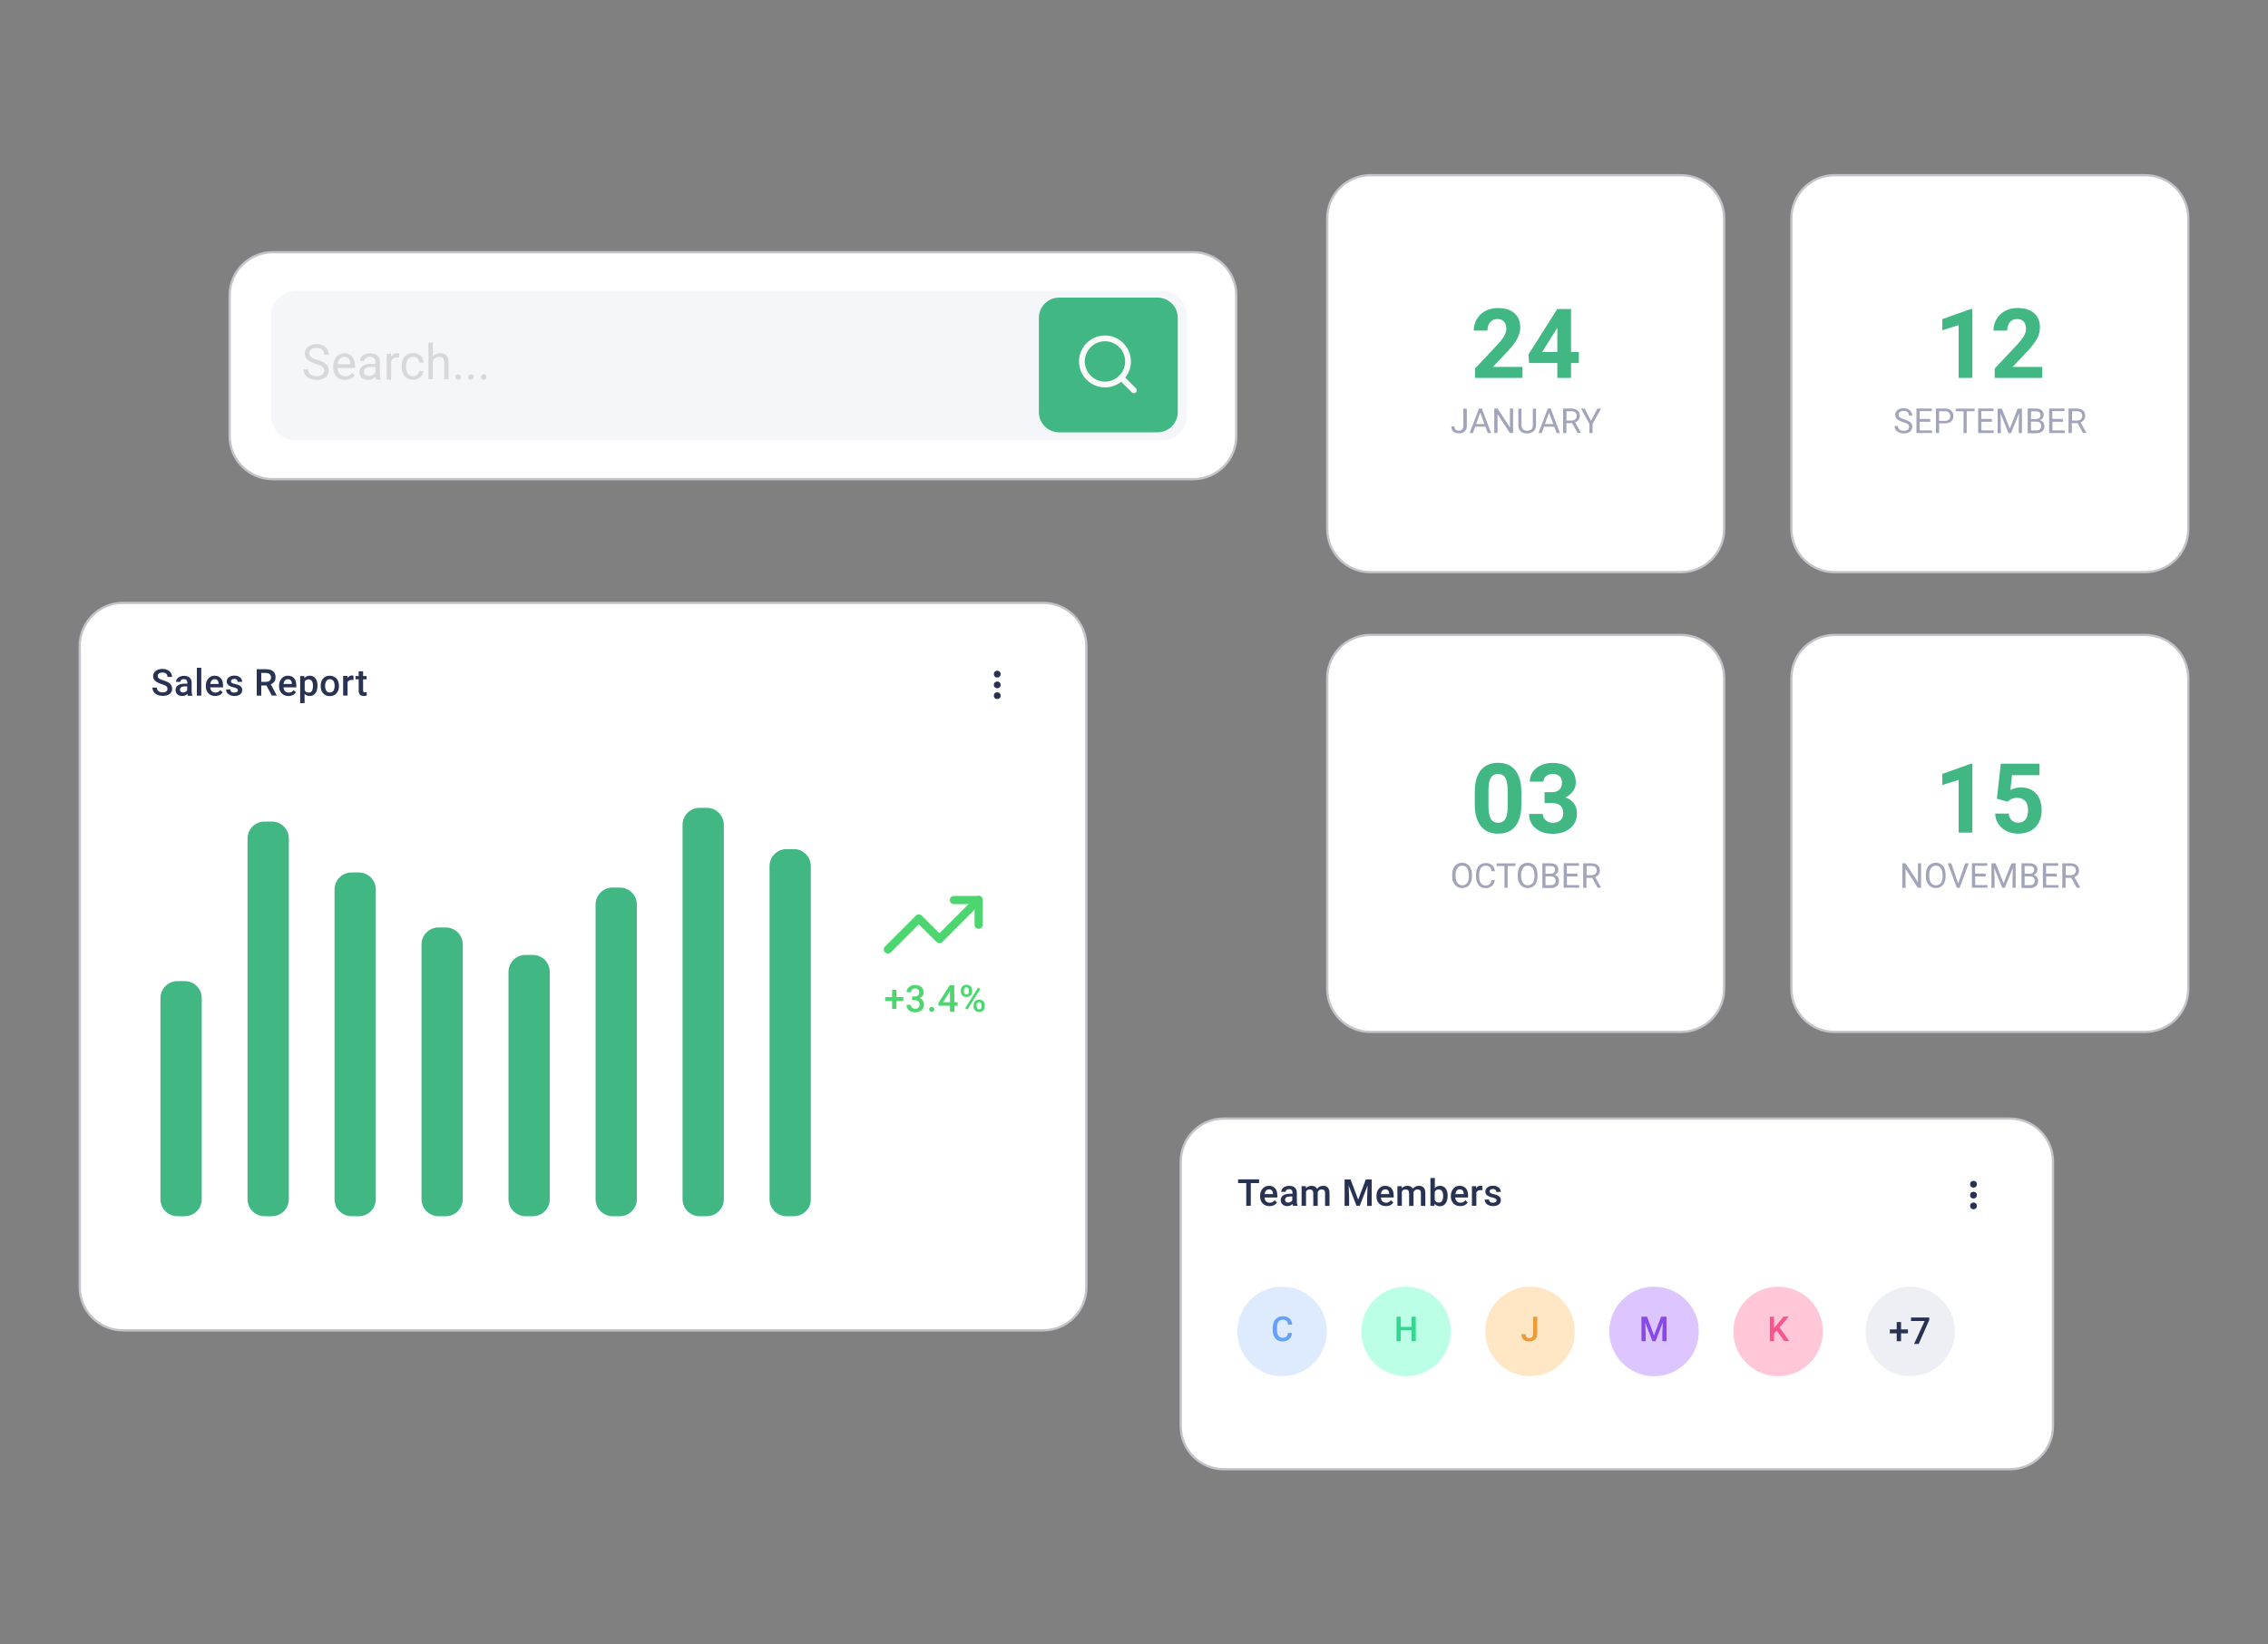<svg version="1.1" id="Layer_1" xmlns="http://www.w3.org/2000/svg" x="0" y="0" viewBox="0 0 2000 1450" xml:space="preserve"><rect x="0" y="0" width="2000" height="1450" fill="#808080" stroke="none"/><style>.st1{fill:#41b883}.st2{fill:#a2a5b9}.st5{fill:#283252}.st6{fill:#fafafa}.st8{fill:#4dd670}</style><path d="M1482.4 504.5h-274c-21 0-38-17-38-38v-274c0-21 17-38 38-38h274c21 0 38 17 38 38v274c0 21-17 38-38 38zm409.3 0h-274c-21 0-38-17-38-38v-274c0-21 17-38 38-38h274c21 0 38 17 38 38v274c0 21-17 38-38 38zm-409.3 405.4h-274c-21 0-38-17-38-38v-274c0-21 17-38 38-38h274c21 0 38 17 38 38v274c0 21-17 38-38 38zM70.3 1135V569.6c0-21 17-38 38-38H920c21 0 38 17 38 38V1135c0 21-17 38-38 38H108.3c-21 0-38-17.1-38-38zm970.9 122.5v-233.2c0-21 17-38 38-38h693.2c21 0 38 17 38 38v233.2c0 21-17 38-38 38h-693.2c-21 0-38-17-38-38zm-838.7-873V260.4c0-21 17-38 38-38h811.7c21 0 38 17 38 38v124.1c0 21-17 38-38 38H240.4c-20.9 0-37.9-17-37.9-38zm1689.2 525.4h-274c-21 0-38-17-38-38v-274c0-21 17-38 38-38h274c21 0 38 17 38 38v274c0 21-17 38-38 38z" fill="#fff" stroke="#c3c3c9" stroke-width="2" stroke-miterlimit="10"/><path class="st1" d="M1342.4 333.2h-41.7V325l19.7-21c2.7-2.9 4.7-5.5 6-7.7s1.9-4.3 1.9-6.3c0-2.7-.7-4.8-2-6.4-1.4-1.5-3.3-2.3-5.8-2.3-2.7 0-4.9.9-6.4 2.8-1.6 1.9-2.4 4.3-2.4 7.4h-12.1c0-3.7.9-7.1 2.7-10.1 1.8-3.1 4.3-5.5 7.5-7.2s6.9-2.6 11-2.6c6.3 0 11.1 1.5 14.6 4.5s5.2 7.2 5.2 12.7c0 3-.8 6.1-2.3 9.2-1.6 3.1-4.2 6.7-8 10.9l-13.8 14.6h26.1v9.7h-.2zm43-22.8h6.9v9.7h-6.9v13.1h-12.1v-13.1h-24.9l-.5-7.6 25.3-40h12.2v37.9zm-25.5 0h13.4v-21.5l-.8 1.4-12.6 20.1z"/><path class="st2" d="M1290.6 360.3h2.9v15.3c0 2.1-.6 3.7-1.9 4.8-1.2 1.2-2.9 1.7-5 1.7s-3.8-.5-5-1.6-1.8-2.6-1.8-4.6h2.8c0 1.2.3 2.2 1 2.9.7.7 1.7 1 2.9 1s2.1-.4 2.8-1.1c.7-.7 1.1-1.8 1.1-3.1v-15.3h.2zm19.3 15.9h-9l-2 5.6h-2.9l8.2-21.6h2.5l8.2 21.6h-2.9l-2.1-5.6zm-8.2-2.3h7.3l-3.7-10.1-3.6 10.1zm32.6 7.9h-2.9l-10.8-16.6v16.6h-2.9v-21.6h2.9l10.9 16.7v-16.7h2.8v21.6zm20.2-21.5V375c0 2-.6 3.7-1.9 5s-3 2-5.2 2.2h-.8c-2.4 0-4.2-.6-5.6-1.9s-2.1-3-2.1-5.3v-14.7h2.8v14.6c0 1.6.4 2.8 1.3 3.6.9.9 2.1 1.3 3.7 1.3s2.8-.4 3.7-1.3 1.3-2.1 1.3-3.6v-14.6h2.8zm16.1 15.9h-9l-2 5.6h-2.9l8.2-21.6h2.5l8.2 21.6h-2.9l-2.1-5.6zm-8.2-2.3h7.3l-3.7-10.1-3.6 10.1zm24-.8h-5.1v8.7h-2.9v-21.6h7.1c2.4 0 4.3.6 5.6 1.7s2 2.7 2 4.8c0 1.3-.4 2.5-1.1 3.5s-1.7 1.7-3 2.2l5.1 9.1v.2h-3l-4.7-8.6zm-5.1-2.3h4.4c1.4 0 2.5-.4 3.4-1.1s1.3-1.7 1.3-2.9c0-1.3-.4-2.4-1.2-3.1-.8-.7-1.9-1.1-3.4-1.1h-4.4v8.2h-.1zm21.7.3l5.6-10.8h3.2l-7.4 13.5v8h-2.8v-8l-7.4-13.5h3.3l5.5 10.8z"/><path class="st1" d="M1739.3 333.2h-12.1v-46.5l-14.4 4.5v-9.8l25.2-9h1.3v60.8zm61.4 0H1759V325l19.7-21c2.7-2.9 4.7-5.5 6-7.7s1.9-4.3 1.9-6.3c0-2.7-.7-4.8-2-6.4-1.4-1.5-3.3-2.3-5.8-2.3-2.7 0-4.9.9-6.4 2.8-1.6 1.9-2.4 4.3-2.4 7.4h-12.1c0-3.7.9-7.1 2.7-10.1 1.8-3.1 4.3-5.5 7.5-7.2s6.9-2.6 11-2.6c6.3 0 11.1 1.5 14.6 4.5s5.2 7.2 5.2 12.7c0 3-.8 6.1-2.3 9.2s-4.2 6.7-8 10.9l-13.8 14.6h26.1v9.7h-.2z"/><path class="st2" d="M1678.3 372.2c-2.4-.7-4.2-1.6-5.3-2.6-1.1-1-1.7-2.3-1.7-3.8 0-1.7.7-3.1 2-4.2 1.4-1.1 3.1-1.7 5.3-1.7 1.5 0 2.8.3 4 .9s2.1 1.4 2.7 2.4 1 2.1 1 3.3h-2.9c0-1.3-.4-2.3-1.2-3.1s-2-1.1-3.5-1.1c-1.4 0-2.5.3-3.3.9s-1.2 1.5-1.2 2.6c0 .9.4 1.6 1.1 2.2s2 1.2 3.8 1.7 3.2 1.1 4.2 1.7 1.8 1.3 2.3 2.1c.5.8.7 1.8.7 2.9 0 1.7-.7 3.1-2 4.2-1.4 1.1-3.2 1.6-5.5 1.6-1.5 0-2.9-.3-4.1-.9-1.3-.6-2.3-1.3-3-2.3s-1-2.1-1-3.4h2.9c0 1.3.5 2.3 1.4 3.1s2.2 1.1 3.9 1.1c1.5 0 2.7-.3 3.4-.9s1.2-1.4 1.2-2.5-.4-1.9-1.1-2.4-2.1-1.2-4.1-1.8zm23.9-.3h-9.3v7.6h10.8v2.3H1690v-21.6h13.5v2.3h-10.7v6.9h9.3l.1 2.5zm7.8 1.5v8.4h-2.8v-21.6h7.9c2.4 0 4.2.6 5.5 1.8 1.3 1.2 2 2.8 2 4.8 0 2.1-.7 3.7-2 4.8-1.3 1.1-3.2 1.7-5.6 1.7h-5v.1zm0-2.3h5.1c1.5 0 2.7-.4 3.5-1.1s1.2-1.8 1.2-3.1-.4-2.3-1.2-3.1c-.8-.8-1.9-1.2-3.3-1.2h-5.3v8.5zm31.2-8.5h-6.9v19.2h-2.8v-19.2h-6.9v-2.3h16.7l-.1 2.3zm15.4 9.3h-9.3v7.6h10.8v2.3h-13.7v-21.6h13.5v2.3h-10.7v6.9h9.3l.1 2.5zm8.7-11.6l7 17.6 7-17.6h3.7v21.6h-2.8v-8.4l.3-9.1-7.1 17.5h-2.2l-7.1-17.4.3 9v8.4h-2.8v-21.6h3.7zm22.8 21.5v-21.6h7c2.3 0 4.1.5 5.3 1.5 1.2 1 1.8 2.4 1.8 4.3 0 1-.3 1.9-.9 2.7s-1.4 1.4-2.3 1.8c1.2.3 2.1.9 2.8 1.9.7.9 1 2 1 3.3 0 1.9-.6 3.5-1.9 4.6s-3 1.7-5.3 1.7h-7.5v-.2zm2.9-12.3h4.3c1.2 0 2.2-.3 3-.9s1.1-1.5 1.1-2.5c0-1.2-.3-2-1-2.6-.7-.5-1.7-.8-3.2-.8h-4.2v6.8zm0 2.2v7.8h4.7c1.3 0 2.4-.3 3.1-1 .8-.7 1.1-1.6 1.1-2.8 0-2.6-1.4-3.9-4.2-3.9h-4.7v-.1zm28.2.2h-9.3v7.6h10.8v2.3H1807v-21.6h13.5v2.3h-10.7v6.9h9.3l.1 2.5zm12.9 1.2h-5.1v8.7h-2.9v-21.6h7.1c2.4 0 4.3.6 5.6 1.7s2 2.7 2 4.8c0 1.3-.4 2.5-1.1 3.5s-1.7 1.7-3 2.2l5.1 9.1v.2h-3l-4.7-8.6zm-5-2.3h4.4c1.4 0 2.5-.4 3.4-1.1.8-.7 1.3-1.7 1.3-2.9 0-1.3-.4-2.4-1.2-3.1-.8-.7-1.9-1.1-3.4-1.1h-4.4v8.2h-.1z"/><path class="st1" d="M1739.3 734.2h-12.1v-46.5l-14.4 4.5v-9.8l25.2-9h1.3v60.8zm21.6-29.9l3.5-30.9h34.1v10.1h-24.2l-1.5 13.1c2.9-1.5 5.9-2.3 9.1-2.3 5.8 0 10.3 1.8 13.6 5.4 3.3 3.6 4.9 8.6 4.9 15.1 0 3.9-.8 7.4-2.5 10.5s-4 5.5-7.1 7.2-6.7 2.6-10.9 2.6c-3.7 0-7.1-.7-10.2-2.2s-5.6-3.6-7.4-6.3-2.8-5.8-2.9-9.2h11.9c.3 2.5 1.1 4.5 2.7 5.9 1.5 1.4 3.5 2.1 5.9 2.1 2.7 0 4.8-1 6.3-2.9s2.2-4.7 2.2-8.3c0-3.4-.8-6.1-2.5-7.9s-4.1-2.8-7.2-2.8c-2.9 0-5.2.8-7 2.3l-1.2 1.1-9.6-2.6z"/><path class="st2" d="M1694.1 782.8h-2.9l-10.8-16.6v16.6h-2.9v-21.6h2.9l10.9 16.7v-16.7h2.8v21.6zm21.6-10.1c0 2.1-.4 4-1.1 5.5-.7 1.6-1.7 2.8-3 3.6s-2.8 1.2-4.6 1.2c-1.7 0-3.2-.4-4.5-1.3-1.3-.8-2.3-2-3.1-3.6-.7-1.5-1.1-3.3-1.1-5.4v-1.6c0-2.1.4-3.9 1.1-5.5s1.7-2.8 3.1-3.6c1.3-.8 2.8-1.3 4.5-1.3s3.2.4 4.6 1.3c1.3.8 2.3 2 3 3.6s1.1 3.4 1.1 5.5v1.6zm-2.8-1.4c0-2.6-.5-4.5-1.5-5.9s-2.5-2.1-4.3-2.1-3.2.7-4.2 2.1c-1 1.4-1.6 3.3-1.6 5.7v1.6c0 2.5.5 4.4 1.6 5.8s2.5 2.1 4.3 2.1 3.3-.7 4.3-2 1.5-3.3 1.6-5.8v-1.5h-.2zm13.9 7.7l6.2-17.8h3.1l-8 21.6h-2.5l-8-21.6h3.1l6.1 17.8zm24.3-6.2h-9.3v7.6h10.8v2.3h-13.7v-21.6h13.5v2.3h-10.7v6.9h9.3l.1 2.5zm8.7-11.6l7 17.6 7-17.6h3.7v21.6h-2.8v-8.4l.3-9.1-7.1 17.5h-2.2l-7.1-17.4.3 9v8.4h-2.8v-21.6h3.7zm22.8 21.6v-21.6h7c2.3 0 4.1.5 5.3 1.5 1.2 1 1.8 2.4 1.8 4.3 0 1-.3 1.9-.9 2.7s-1.4 1.4-2.3 1.8c1.2.3 2.1.9 2.8 1.9.7.9 1 2 1 3.3 0 1.9-.6 3.5-1.9 4.6s-3 1.7-5.3 1.7h-7.5v-.2zm2.8-12.4h4.3c1.2 0 2.2-.3 3-.9s1.1-1.5 1.1-2.5c0-1.2-.3-2-1-2.6-.7-.5-1.7-.8-3.2-.8h-4.2v6.8zm0 2.3v7.8h4.7c1.3 0 2.4-.3 3.1-1s1.1-1.6 1.1-2.8c0-2.6-1.4-3.9-4.2-3.9l-4.7-.1zm28.3.1h-9.3v7.6h10.8v2.3h-13.7v-21.6h13.5v2.3h-10.7v6.9h9.3l.1 2.5zm12.9 1.3h-5.1v8.7h-2.9v-21.6h7.1c2.4 0 4.3.6 5.6 1.7 1.3 1.1 2 2.7 2 4.8 0 1.3-.4 2.5-1.1 3.5s-1.7 1.7-3 2.2l5.1 9.1v.2h-3l-4.7-8.6zm-5.1-2.4h4.4c1.4 0 2.5-.4 3.4-1.1.8-.7 1.3-1.7 1.3-2.9 0-1.3-.4-2.4-1.2-3.1-.8-.7-1.9-1.1-3.4-1.1h-4.4v8.2h-.1z"/><path class="st1" d="M1341.6 709.1c0 8.4-1.7 14.8-5.2 19.3s-8.6 6.7-15.3 6.7c-6.6 0-11.7-2.2-15.2-6.6-3.5-4.4-5.3-10.6-5.4-18.8v-11.2c0-8.5 1.8-14.9 5.3-19.3s8.6-6.6 15.2-6.6 11.7 2.2 15.2 6.5c3.5 4.4 5.3 10.6 5.4 18.8v11.2zm-12.1-12.3c0-5-.7-8.7-2.1-11s-3.5-3.4-6.4-3.4c-2.8 0-4.9 1.1-6.3 3.3-1.3 2.2-2.1 5.6-2.1 10.3v14.8c0 5 .7 8.6 2 11.1 1.3 2.4 3.5 3.6 6.5 3.6 2.9 0 5.1-1.2 6.4-3.5s2-5.8 2-10.6v-14.6zm32.5 1.7h6.4c3.1 0 5.3-.8 6.8-2.3s2.2-3.6 2.2-6.1c0-2.4-.7-4.4-2.2-5.7-1.5-1.4-3.5-2-6-2-2.3 0-4.2.6-5.8 1.9-1.6 1.3-2.3 2.9-2.3 4.9H1349c0-3.2.9-6 2.6-8.5s4.1-4.5 7.2-5.9 6.5-2.1 10.2-2.1c6.4 0 11.5 1.5 15.1 4.6s5.5 7.3 5.5 12.7c0 2.8-.8 5.3-2.5 7.7-1.7 2.3-3.9 4.1-6.7 5.4 3.4 1.2 6 3.1 7.7 5.5s2.5 5.3 2.5 8.7c0 5.4-2 9.7-5.9 13s-9.1 4.9-15.6 4.9c-6.1 0-11-1.6-14.9-4.8s-5.8-7.4-5.8-12.7h12.1c0 2.3.9 4.1 2.6 5.6 1.7 1.4 3.8 2.2 6.3 2.2 2.9 0 5.1-.8 6.7-2.3s2.4-3.5 2.4-6c0-6.1-3.3-9.1-10-9.1h-6.4l-.1-9.6z"/><path class="st2" d="M1298 772.7c0 2.1-.4 4-1.1 5.5-.7 1.6-1.7 2.8-3 3.6s-2.8 1.2-4.6 1.2c-1.7 0-3.2-.4-4.5-1.3-1.3-.8-2.3-2-3.1-3.6-.7-1.5-1.1-3.3-1.1-5.4v-1.6c0-2.1.4-3.9 1.1-5.5s1.7-2.8 3.1-3.6c1.3-.8 2.8-1.3 4.5-1.3s3.2.4 4.6 1.3c1.3.8 2.3 2 3 3.6s1.1 3.4 1.1 5.5v1.6zm-2.8-1.4c0-2.6-.5-4.5-1.5-5.9s-2.5-2.1-4.3-2.1-3.2.7-4.2 2.1c-1 1.4-1.6 3.3-1.6 5.7v1.6c0 2.5.5 4.4 1.6 5.8s2.5 2.1 4.3 2.1 3.3-.7 4.3-2 1.5-3.3 1.6-5.8v-1.5h-.2zm22.9 4.6c-.3 2.3-1.1 4-2.5 5.3-1.4 1.2-3.3 1.9-5.6 1.9-2.5 0-4.6-.9-6.1-2.7s-2.3-4.3-2.3-7.3V771c0-2 .4-3.8 1.1-5.3s1.7-2.7 3-3.5 2.8-1.2 4.6-1.2c2.3 0 4.1.6 5.5 1.9 1.4 1.3 2.2 3 2.4 5.3h-2.9c-.2-1.7-.8-3-1.6-3.7s-2-1.2-3.5-1.2c-1.8 0-3.2.7-4.3 2-1 1.3-1.5 3.3-1.5 5.7v2.1c0 2.3.5 4.2 1.5 5.6 1 1.4 2.3 2.1 4.1 2.1 1.6 0 2.8-.4 3.6-1.1.8-.7 1.4-2 1.7-3.7l2.8-.1zm18.3-12.3h-6.9v19.2h-2.8v-19.2h-6.9v-2.3h16.7l-.1 2.3zm19.4 9.1c0 2.1-.4 4-1.1 5.5-.7 1.6-1.7 2.8-3 3.6s-2.8 1.2-4.6 1.2c-1.7 0-3.2-.4-4.5-1.3-1.3-.8-2.3-2-3.1-3.6-.7-1.5-1.1-3.3-1.1-5.4v-1.6c0-2.1.4-3.9 1.1-5.5s1.7-2.8 3.1-3.6c1.3-.8 2.8-1.3 4.5-1.3s3.2.4 4.6 1.3c1.3.8 2.3 2 3 3.6s1.1 3.4 1.1 5.5v1.6zm-2.8-1.4c0-2.6-.5-4.5-1.5-5.9s-2.5-2.1-4.3-2.1-3.2.7-4.2 2.1c-1 1.4-1.6 3.3-1.6 5.7v1.6c0 2.5.5 4.4 1.6 5.8s2.5 2.1 4.3 2.1 3.3-.7 4.3-2 1.5-3.3 1.6-5.8v-1.5h-.2zm7.1 11.5v-21.6h7c2.3 0 4.1.5 5.3 1.5 1.2 1 1.8 2.4 1.8 4.3 0 1-.3 1.9-.9 2.7s-1.4 1.4-2.3 1.8c1.2.3 2.1.9 2.8 1.9.7.9 1 2 1 3.3 0 1.9-.6 3.5-1.9 4.6s-3 1.7-5.3 1.7h-7.5v-.2zm2.8-12.4h4.3c1.2 0 2.2-.3 3-.9s1.1-1.5 1.1-2.5c0-1.2-.3-2-1-2.6-.7-.5-1.7-.8-3.2-.8h-4.2v6.8zm0 2.3v7.8h4.7c1.3 0 2.4-.3 3.1-1 .8-.7 1.1-1.6 1.1-2.8 0-2.6-1.4-3.9-4.2-3.9l-4.7-.1zm28.2.1h-9.3v7.6h10.8v2.3h-13.7v-21.6h13.5v2.3h-10.7v6.9h9.3l.1 2.5zm13 1.3h-5.1v8.7h-2.9v-21.6h7.1c2.4 0 4.3.6 5.6 1.7 1.3 1.1 2 2.7 2 4.8 0 1.3-.4 2.5-1.1 3.5s-1.7 1.7-3 2.2l5.1 9.1v.2h-3l-4.7-8.6zm-5.1-2.4h4.4c1.4 0 2.5-.4 3.4-1.1.8-.7 1.3-1.7 1.3-2.9 0-1.3-.4-2.4-1.2-3.1-.8-.7-1.9-1.1-3.4-1.1h-4.4v8.2h-.1z"/><path d="M238.9 366.1v-87.3c0-12.4 10-22.4 22.4-22.4h763c12.4 0 22.4 10 22.4 22.4v87.3c0 12.4-10 22.4-22.4 22.4h-763c-12.4 0-22.4-10-22.4-22.4z" fill="#f5f6fa"/><path class="st1" d="M1020.7 381.2H934c-9.9 0-17.9-8-17.9-17.9v-83c0-9.9 8-17.9 17.9-17.9h86.7c9.9 0 17.9 8 17.9 17.9v83c0 9.9-8 17.9-17.9 17.9z"/><path d="M278.8 320.9c-3.5-1-6-2.2-7.6-3.7s-2.4-3.2-2.4-5.4c0-2.4 1-4.4 2.9-6s4.4-2.4 7.5-2.4c2.1 0 4 .4 5.6 1.2 1.6.8 2.9 1.9 3.8 3.4s1.4 3 1.4 4.7h-4.1c0-1.9-.6-3.3-1.8-4.4s-2.8-1.6-5-1.6c-2 0-3.5.4-4.7 1.3-1.1.9-1.7 2.1-1.7 3.7 0 1.3.5 2.3 1.6 3.2s2.9 1.7 5.4 2.4c2.5.7 4.5 1.5 6 2.4 1.4.9 2.5 1.9 3.2 3s1 2.5 1 4.1c0 2.5-1 4.5-2.9 6s-4.5 2.2-7.8 2.2c-2.1 0-4.1-.4-5.9-1.2-1.8-.8-3.2-1.9-4.2-3.3s-1.5-3-1.5-4.8h4.1c0 1.9.7 3.3 2.1 4.4s3.2 1.6 5.5 1.6c2.1 0 3.8-.4 4.9-1.3s1.7-2.1 1.7-3.6-.5-2.7-1.6-3.5c-.8-.8-2.7-1.6-5.5-2.4zm25.4 14.1c-3.1 0-5.6-1-7.5-3s-2.9-4.7-2.9-8.1v-.7c0-2.3.4-4.3 1.3-6 .9-1.8 2.1-3.2 3.6-4.2s3.2-1.5 5-1.5c3 0 5.3 1 6.9 2.9s2.5 4.7 2.5 8.4v1.6h-15.4c.1 2.2.7 4.1 2 5.4 1.3 1.4 2.9 2.1 4.8 2.1 1.4 0 2.5-.3 3.5-.8 1-.6 1.8-1.3 2.5-2.2l2.4 1.9c-2 2.7-4.9 4.2-8.7 4.2zm-.5-20.4c-1.6 0-2.9.6-4 1.7s-1.7 2.7-2 4.8h11.4v-.3c-.1-2-.6-3.5-1.6-4.6-.9-1.1-2.1-1.6-3.8-1.6zm27.9 20c-.2-.4-.4-1.2-.5-2.4-1.8 1.9-4 2.8-6.5 2.8-2.2 0-4.1-.6-5.5-1.9s-2.2-2.9-2.2-4.8c0-2.4.9-4.2 2.7-5.5 1.8-1.3 4.3-2 7.6-2h3.8V319c0-1.4-.4-2.4-1.2-3.2-.8-.8-2-1.2-3.6-1.2-1.4 0-2.6.4-3.5 1.1s-1.4 1.5-1.4 2.5h-3.9c0-1.1.4-2.2 1.2-3.3.8-1.1 1.9-1.9 3.3-2.5s2.9-.9 4.6-.9c2.6 0 4.7.7 6.2 2s2.3 3.1 2.3 5.4v10.5c0 2.1.3 3.8.8 5v.3l-4.2-.1zm-6.4-3c1.2 0 2.4-.3 3.5-.9s1.9-1.5 2.4-2.5v-4.7h-3c-4.8 0-7.2 1.4-7.2 4.2 0 1.2.4 2.2 1.2 2.9.8.7 1.8 1 3.1 1zm26.8-16.3c-.6-.1-1.2-.1-1.9-.1-2.6 0-4.3 1.1-5.2 3.3v16.2H341v-22.8h3.8l.1 2.6c1.3-2 3.1-3 5.4-3 .8 0 1.3.1 1.7.3v3.5zm12.3 16.5c1.4 0 2.6-.4 3.6-1.3s1.6-1.9 1.7-3.2h3.7c-.1 1.3-.5 2.5-1.3 3.7s-1.9 2.1-3.3 2.8c-1.4.7-2.8 1.1-4.4 1.1-3.1 0-5.6-1-7.4-3.1s-2.7-4.9-2.7-8.5v-.7c0-2.2.4-4.2 1.2-5.9s2-3.1 3.5-4c1.5-1 3.3-1.4 5.4-1.4 2.6 0 4.7.8 6.4 2.3s2.6 3.5 2.7 6h-3.7c-.1-1.5-.7-2.7-1.7-3.6s-2.2-1.4-3.7-1.4c-2 0-3.5.7-4.6 2.1s-1.6 3.5-1.6 6.2v.7c0 2.6.5 4.6 1.6 6.1 1.1 1.4 2.6 2.1 4.6 2.1zm17.3-17.2c1.7-2.1 4-3.2 6.7-3.2 4.8 0 7.2 2.7 7.3 8.1v15h-3.9v-15.1c0-1.6-.4-2.9-1.1-3.6-.7-.8-1.9-1.2-3.4-1.2-1.3 0-2.4.3-3.3 1-1 .7-1.7 1.6-2.2 2.6v16.2h-3.9v-32.3h3.9v12.5h-.1zm20 17.9c0-.7.2-1.2.6-1.7.4-.4 1-.7 1.8-.7s1.4.2 1.8.7.6 1 .6 1.7c0 .6-.2 1.2-.6 1.6s-1 .7-1.8.7-1.4-.2-1.8-.7c-.4-.4-.6-.9-.6-1.6zm11.3 0c0-.7.2-1.2.6-1.7s1-.7 1.8-.7 1.4.2 1.8.7c.4.4.6 1 .6 1.7 0 .6-.2 1.2-.6 1.6s-1 .7-1.8.7-1.4-.2-1.8-.7c-.4-.4-.6-.9-.6-1.6zm11.3 0c0-.7.2-1.2.6-1.7.4-.4 1-.7 1.8-.7s1.4.2 1.8.7c.4.4.6 1 .6 1.7 0 .6-.2 1.2-.6 1.6s-1 .7-1.8.7-1.4-.2-1.8-.7c-.4-.4-.6-.9-.6-1.6z" fill="#d8d7db"/><path class="st5" d="M1110.3 1043.2h-7.3v20h-4v-20h-7.2v-3.3h18.5v3.3zm9.2 20.3c-2.5 0-4.5-.8-6-2.3-1.5-1.6-2.3-3.6-2.3-6.2v-.5c0-1.7.3-3.3 1-4.6.7-1.4 1.6-2.4 2.8-3.2 1.2-.8 2.5-1.1 4-1.1 2.4 0 4.2.8 5.5 2.3s1.9 3.6 1.9 6.4v1.6h-11.3c.1 1.4.6 2.6 1.4 3.4s1.9 1.2 3.2 1.2c1.8 0 3.2-.7 4.3-2.2l2.1 2c-.7 1-1.6 1.8-2.8 2.4-1 .6-2.3.8-3.8.8zm-.4-14.8c-1.1 0-1.9.4-2.6 1.1s-1.1 1.8-1.3 3.1h7.4v-.3c-.1-1.3-.4-2.3-1-2.9s-1.5-1-2.5-1zm21.1 14.5c-.2-.3-.3-.9-.4-1.6-1.2 1.3-2.8 1.9-4.5 1.9s-3.2-.5-4.3-1.5-1.6-2.2-1.6-3.7c0-1.8.7-3.3 2.1-4.2 1.4-1 3.3-1.5 5.9-1.5h2.4v-1.1c0-.9-.3-1.6-.8-2.2s-1.3-.8-2.3-.8c-.9 0-1.6.2-2.2.7s-.8 1-.8 1.7h-3.9c0-.9.3-1.8.9-2.7.6-.8 1.5-1.5 2.6-1.9 1.1-.5 2.3-.7 3.6-.7 2 0 3.6.5 4.8 1.5 1.2 1 1.8 2.4 1.9 4.3v7.8c0 1.6.2 2.8.7 3.7v.3h-4.1zm-4.3-2.8c.8 0 1.5-.2 2.2-.6s1.2-.9 1.5-1.5v-3.3h-2.1c-1.4 0-2.5.3-3.2.8s-1.1 1.2-1.1 2.1c0 .7.2 1.3.7 1.8.5.5 1.2.7 2 .7zm15.7-14.5l.1 1.8c1.2-1.4 2.9-2.1 5-2.1 2.3 0 3.9.9 4.7 2.7 1.3-1.8 3-2.7 5.3-2.7 1.9 0 3.3.5 4.3 1.6.9 1.1 1.4 2.6 1.4 4.7v11.4h-3.9V1052c0-1.1-.2-1.9-.7-2.4s-1.3-.8-2.4-.8c-.9 0-1.6.2-2.2.7s-1 1.1-1.2 1.9v11.9h-3.9v-11.4c-.1-2-1.1-3.1-3.1-3.1-1.6 0-2.7.6-3.3 1.9v12.5h-3.9v-17.3h3.8zm39.4-5.9l6.7 17.8 6.7-17.8h5.2v23.3h-4v-7.7l.4-10.3-6.9 17.9h-2.9l-6.9-17.9.4 10.2v7.7h-4V1040h5.3zm31.1 23.5c-2.5 0-4.5-.8-6-2.3-1.5-1.6-2.3-3.6-2.3-6.2v-.5c0-1.7.3-3.3 1-4.6.7-1.4 1.6-2.4 2.8-3.2 1.2-.8 2.5-1.1 4-1.1 2.4 0 4.2.8 5.5 2.3s1.9 3.6 1.9 6.4v1.6h-11.3c.1 1.4.6 2.6 1.4 3.4s1.9 1.2 3.2 1.2c1.8 0 3.2-.7 4.3-2.2l2.1 2c-.7 1-1.6 1.8-2.8 2.4-1.1.6-2.4.8-3.8.8zm-.5-14.8c-1.1 0-1.9.4-2.6 1.1s-1.1 1.8-1.3 3.1h7.4v-.3c-.1-1.3-.4-2.3-1-2.9s-1.4-1-2.5-1zm14.5-2.8l.1 1.8c1.2-1.4 2.9-2.1 5-2.1 2.3 0 3.9.9 4.7 2.7 1.3-1.8 3-2.7 5.3-2.7 1.9 0 3.3.5 4.3 1.6.9 1.1 1.4 2.6 1.4 4.7v11.4h-3.9V1052c0-1.1-.2-1.9-.7-2.4s-1.3-.8-2.4-.8c-.9 0-1.6.2-2.2.7s-1 1.1-1.2 1.9v11.9h-3.9v-11.4c-.1-2-1.1-3.1-3.1-3.1-1.6 0-2.7.6-3.3 1.9v12.5h-3.9v-17.3h3.8zm40.4 8.9c0 2.7-.6 4.8-1.8 6.4-1.2 1.6-2.8 2.4-4.9 2.4-2 0-3.6-.7-4.7-2.2l-.2 1.9h-3.5v-24.6h3.9v8.9c1.1-1.3 2.6-2 4.5-2 2.1 0 3.8.8 5 2.3 1.2 1.6 1.8 3.8 1.8 6.6v.3h-.1zm-3.9-.4c0-1.9-.3-3.3-1-4.2-.7-.9-1.6-1.4-2.9-1.4-1.7 0-2.9.7-3.5 2.2v7.1c.7 1.5 1.9 2.3 3.6 2.3 1.2 0 2.2-.5 2.8-1.4.7-.9 1-2.3 1-4.1v-.5zm15.1 9.1c-2.5 0-4.5-.8-6-2.3-1.5-1.6-2.3-3.6-2.3-6.2v-.5c0-1.7.3-3.3 1-4.6.7-1.4 1.6-2.4 2.8-3.2 1.2-.8 2.5-1.1 4-1.1 2.4 0 4.2.8 5.5 2.3s1.9 3.6 1.9 6.4v1.6h-11.3c.1 1.4.6 2.6 1.4 3.4s1.9 1.2 3.2 1.2c1.8 0 3.2-.7 4.3-2.2l2.1 2c-.7 1-1.6 1.8-2.8 2.4-1 .6-2.3.8-3.8.8zm-.4-14.8c-1.1 0-1.9.4-2.6 1.1s-1.1 1.8-1.3 3.1h7.4v-.3c-.1-1.3-.4-2.3-1-2.9s-1.5-1-2.5-1zm19.8.8c-.5-.1-1-.1-1.6-.1-1.8 0-3 .7-3.6 2v11.8h-3.9v-17.3h3.7l.1 1.9c.9-1.5 2.2-2.3 3.9-2.3.6 0 1 .1 1.4.2v3.8zm12.6 9c0-.7-.3-1.2-.9-1.6s-1.5-.7-2.8-1-2.4-.6-3.3-1.1c-1.9-.9-2.9-2.3-2.9-4.1 0-1.5.6-2.7 1.9-3.7s2.9-1.5 4.8-1.5c2.1 0 3.7.5 5 1.5s1.9 2.4 1.9 4h-3.9c0-.7-.3-1.4-.8-1.9-.6-.5-1.3-.7-2.2-.7-.9 0-1.5.2-2.1.6s-.8.9-.8 1.6c0 .6.3 1.1.8 1.4s1.5.7 3 1 2.7.7 3.6 1.2 1.5 1 1.9 1.7.6 1.4.6 2.4c0 1.6-.6 2.8-1.9 3.8s-3 1.4-5.1 1.4c-1.4 0-2.7-.3-3.8-.8-1.1-.5-2-1.2-2.6-2.1s-.9-1.9-.9-2.9h3.8c.1.9.4 1.6 1 2.1s1.5.7 2.5.7 1.8-.2 2.3-.6c.6-.2.9-.7.9-1.4z"/><path class="st6" d="M974.4 341.6c-12.6 0-22.9-10.3-22.9-22.9s10.3-22.9 22.9-22.9c12.6 0 22.9 10.3 22.9 22.9 0 12.6-10.2 22.9-22.9 22.9zm0-40.7c-9.8 0-17.8 8-17.8 17.8s8 17.8 17.8 17.8 17.8-8 17.8-17.8c0-9.9-8-17.8-17.8-17.8z"/><path class="st6" d="M999.9 346.7c-.7 0-1.3-.2-1.8-.7L987 334.9c-1-1-1-2.6 0-3.6s2.6-1 3.6 0l11.1 11.1c1 1 1 2.6 0 3.6-.5.4-1.2.7-1.8.7z"/><circle cx="1684.5" cy="1174" r="39.4" fill="#edeff4"/><path class="st5" d="M1676.4 1172.2h6.1v3.5h-6.1v6.9h-3.8v-6.9h-6.1v-3.5h6.1v-6.5h3.8v6.5zm24.9-8.3l-9.3 21.1h-4.1l9.3-20.2h-12v-3.1h16.1v2.2z"/><circle class="st5" cx="1740.3" cy="1044.2" r="3"/><circle class="st5" cx="1740.3" cy="1053.8" r="3"/><circle class="st5" cx="1740.3" cy="1063.3" r="3"/><path class="st5" d="M147.7 607.4c0-1-.4-1.8-1.1-2.4s-2-1.1-3.9-1.7c-1.9-.6-3.4-1.2-4.5-1.9-2.1-1.3-3.2-3.1-3.2-5.2 0-1.9.8-3.4 2.3-4.6 1.5-1.2 3.5-1.8 6-1.8 1.6 0 3.1.3 4.3.9 1.3.6 2.3 1.4 3 2.5s1.1 2.3 1.1 3.7h-4c0-1.2-.4-2.2-1.1-2.9-.8-.7-1.9-1-3.3-1-1.3 0-2.3.3-3.1.8-.7.6-1.1 1.4-1.1 2.4 0 .9.4 1.6 1.2 2.1.8.6 2.1 1.1 3.9 1.7 1.8.5 3.3 1.2 4.4 1.8s1.9 1.5 2.4 2.4.8 1.9.8 3.1c0 1.9-.7 3.5-2.2 4.6s-3.5 1.7-6.1 1.7c-1.7 0-3.2-.3-4.6-.9-1.4-.6-2.5-1.5-3.3-2.6s-1.2-2.4-1.2-3.8h4c0 1.3.4 2.3 1.3 3.1.9.7 2.1 1.1 3.8 1.1 1.4 0 2.5-.3 3.2-.9.6-.5 1-1.3 1-2.2zm17.9 6c-.2-.3-.3-.9-.4-1.6-1.2 1.3-2.7 1.9-4.5 1.9-1.7 0-3.2-.5-4.3-1.5s-1.6-2.2-1.6-3.7c0-1.8.7-3.3 2.1-4.2 1.4-1 3.3-1.5 5.9-1.5h2.4v-1.1c0-.9-.3-1.6-.8-2.1s-1.3-.8-2.3-.8c-.9 0-1.6.2-2.2.7-.6.4-.8 1-.8 1.7h-3.9c0-.9.3-1.8.9-2.7.6-.8 1.5-1.5 2.6-1.9 1.1-.5 2.3-.7 3.6-.7 2 0 3.6.5 4.8 1.5s1.8 2.4 1.9 4.3v7.8c0 1.6.2 2.8.7 3.7v.3h-4.1v-.1zm-4.2-2.8c.8 0 1.5-.2 2.2-.6.7-.4 1.2-.9 1.5-1.5v-3.3H163c-1.4 0-2.5.3-3.2.8s-1.1 1.2-1.1 2.1c0 .7.2 1.3.7 1.8.5.5 1.1.7 2 .7zm16.1 2.8h-3.9v-24.6h3.9v24.6zm12.3.3c-2.5 0-4.5-.8-6-2.3-1.5-1.6-2.3-3.6-2.3-6.2v-.5c0-1.7.3-3.3 1-4.6s1.6-2.4 2.8-3.2 2.5-1.1 4-1.1c2.4 0 4.2.8 5.5 2.3s1.9 3.6 1.9 6.4v1.6h-11.3c.1 1.4.6 2.6 1.4 3.4.8.8 1.9 1.2 3.2 1.2 1.8 0 3.2-.7 4.3-2.2l2.1 2c-.7 1-1.6 1.8-2.8 2.4-1.1.5-2.4.8-3.8.8zm-.5-14.8c-1.1 0-1.9.4-2.6 1.1s-1.1 1.8-1.3 3.1h7.4v-.3c-.1-1.3-.4-2.3-1-2.9-.6-.7-1.4-1-2.5-1zm20.5 9.8c0-.7-.3-1.2-.9-1.6-.6-.4-1.5-.7-2.8-1s-2.4-.6-3.3-1.1c-1.9-.9-2.9-2.3-2.9-4.1 0-1.5.6-2.7 1.9-3.7 1.3-1 2.9-1.5 4.8-1.5 2.1 0 3.7.5 5 1.5s1.9 2.4 1.9 4h-3.9c0-.7-.3-1.4-.8-1.9-.6-.5-1.3-.7-2.2-.7s-1.5.2-2.1.6c-.5.4-.8.9-.8 1.6 0 .6.3 1.1.8 1.4.5.3 1.5.7 3 1s2.7.7 3.6 1.2c.9.5 1.5 1 1.9 1.7s.6 1.4.6 2.4c0 1.6-.6 2.8-1.9 3.8s-3 1.4-5.1 1.4c-1.4 0-2.7-.3-3.8-.8s-2-1.2-2.6-2.1c-.6-.9-.9-1.9-.9-2.9h3.8c.1.9.4 1.6 1 2.1s1.5.7 2.5.7 1.8-.2 2.3-.6c.7-.3.9-.8.9-1.4zm25.1-4.3h-4.5v9h-4v-23.3h8.2c2.7 0 4.8.6 6.2 1.8 1.5 1.2 2.2 2.9 2.2 5.2 0 1.6-.4 2.9-1.1 3.9-.8 1.1-1.8 1.9-3.1 2.4l5.2 9.7v.2h-4.3l-4.8-8.9zm-4.5-3.2h4.2c1.4 0 2.4-.3 3.2-1s1.2-1.6 1.2-2.8-.4-2.2-1.1-2.9c-.7-.7-1.8-1-3.2-1.1h-4.3v7.8zm24 12.5c-2.5 0-4.5-.8-6-2.3-1.5-1.6-2.3-3.6-2.3-6.2v-.5c0-1.7.3-3.3 1-4.6s1.6-2.4 2.8-3.2 2.5-1.1 4-1.1c2.4 0 4.2.8 5.5 2.3s1.9 3.6 1.9 6.4v1.6H250c.1 1.4.6 2.6 1.4 3.4.8.8 1.9 1.2 3.2 1.2 1.8 0 3.2-.7 4.3-2.2l2.1 2c-.7 1-1.6 1.8-2.8 2.4-1.1.5-2.4.8-3.8.8zm-.5-14.8c-1.1 0-1.9.4-2.6 1.1-.7.7-1.1 1.8-1.3 3.1h7.4v-.3c-.1-1.3-.4-2.3-1-2.9-.5-.7-1.4-1-2.5-1zm26 6c0 2.7-.6 4.8-1.8 6.4-1.2 1.6-2.8 2.4-4.9 2.4-1.9 0-3.4-.6-4.6-1.9v8.2h-3.9v-23.9h3.6l.2 1.8c1.1-1.4 2.7-2.1 4.7-2.1 2.1 0 3.8.8 5 2.4 1.2 1.6 1.8 3.8 1.8 6.5v.2h-.1zm-3.9-.3c0-1.7-.3-3.1-1-4.1s-1.7-1.5-2.9-1.5c-1.6 0-2.7.7-3.4 2v7.7c.7 1.3 1.9 2 3.5 2 1.2 0 2.2-.5 2.9-1.5.6-1.1.9-2.6.9-4.6zm6.8 0c0-1.7.3-3.2 1-4.6.7-1.4 1.6-2.4 2.8-3.1s2.6-1.1 4.2-1.1c2.3 0 4.2.8 5.7 2.3s2.2 3.5 2.4 6v.9c0 1.7-.3 3.2-1 4.6-.7 1.3-1.6 2.4-2.8 3.1s-2.6 1.1-4.2 1.1c-2.4 0-4.4-.8-5.9-2.4-1.5-1.6-2.2-3.8-2.2-6.5v-.3zm3.9.3c0 1.8.4 3.2 1.1 4.2s1.8 1.5 3.1 1.5 2.3-.5 3.1-1.5c.7-1 1.1-2.5 1.1-4.5 0-1.7-.4-3.1-1.1-4.2-.8-1-1.8-1.5-3.1-1.5s-2.3.5-3 1.5c-.8 1-1.2 2.5-1.2 4.5zm25-5.3c-.5-.1-1-.1-1.6-.1-1.8 0-3 .7-3.6 2v11.8h-3.9V596h3.7l.1 1.9c.9-1.5 2.2-2.3 3.9-2.3.6 0 1 .1 1.4.2v3.8zm8.5-7.7v4.2h3.1v2.9h-3.1v9.7c0 .7.1 1.1.4 1.4.3.3.7.4 1.4.4.4 0 .9-.1 1.4-.2v3c-.9.2-1.7.4-2.6.4-3 0-4.5-1.6-4.5-4.9V599h-2.8v-2.9h2.8v-4.2h3.9z"/><circle class="st5" cx="879.4" cy="594.4" r="3"/><circle class="st5" cx="879.4" cy="603.9" r="3"/><circle class="st5" cx="879.4" cy="613.4" r="3"/><path class="st1" d="M162.9 1072.4h-6.4c-8.3 0-15-6.7-15-15V880.1c0-8.3 6.7-15 15-15h6.4c8.3 0 15 6.7 15 15v177.3c.1 8.3-6.7 15-15 15zm76.8 0h-6.4c-8.3 0-15-6.7-15-15v-318c0-8.3 6.7-15 15-15h6.4c8.3 0 15 6.7 15 15v317.9c0 8.4-6.7 15.1-15 15.1zm76.7 0H310c-8.3 0-15-6.7-15-15V784.3c0-8.3 6.7-15 15-15h6.4c8.3 0 15 6.7 15 15v273.1c0 8.3-6.7 15-15 15zm76.7 0h-6.4c-8.3 0-15-6.7-15-15V832.8c0-8.3 6.7-15 15-15h6.4c8.3 0 15 6.7 15 15v224.6c0 8.3-6.7 15-15 15zm76.7 0h-6.4c-8.3 0-15-6.7-15-15V857c0-8.3 6.7-15 15-15h6.4c8.3 0 15 6.7 15 15v200.3c.1 8.4-6.7 15.1-15 15.1zm76.8 0h-6.4c-8.3 0-15-6.7-15-15V797.6c0-8.3 6.7-15 15-15h6.4c8.3 0 15 6.7 15 15v259.7c0 8.4-6.7 15.1-15 15.1zm76.7 0h-6.4c-8.3 0-15-6.7-15-15V727.3c0-8.3 6.7-15 15-15h6.4c8.3 0 15 6.7 15 15v330.1c0 8.3-6.7 15-15 15zm76.7 0h-6.4c-8.3 0-15-6.7-15-15V763.7c0-8.3 6.7-15 15-15h6.4c8.3 0 15 6.7 15 15v293.7c.1 8.3-6.7 15-15 15z"/><path class="st8" d="M783 840.8c-.9 0-1.9-.4-2.6-1.1-1.4-1.4-1.4-3.7 0-5.1l27.3-27.3c1.4-1.4 3.7-1.4 5.1 0l15.6 15.6 32-32c1.4-1.4 3.7-1.4 5.1 0 1.4 1.4 1.4 3.7 0 5.1L831 830.6c-1.4 1.4-3.7 1.4-5.1 0L810.2 815l-24.7 24.7c-.7.7-1.6 1.1-2.5 1.1z"/><path class="st8" d="M863 819c-2 0-3.6-1.6-3.6-3.6v-18.2h-18.2c-2 0-3.6-1.6-3.6-3.6s1.6-3.6 3.6-3.6H863c2 0 3.6 1.6 3.6 3.6v21.8c0 1.9-1.6 3.6-3.6 3.6zm-72.5 60.2h6.1v3.5h-6.1v6.9h-3.8v-6.9h-6.1v-3.5h6.1v-6.5h3.8v6.5zm13.9-.6h2.4c1.2 0 2.1-.3 2.8-.9.7-.6 1-1.5 1-2.6s-.3-2-.9-2.6c-.6-.6-1.5-.9-2.7-.9-1 0-1.9.3-2.6.9-.7.6-1 1.4-1 2.4h-3.9c0-1.2.3-2.3 1-3.3s1.5-1.7 2.7-2.3 2.4-.8 3.8-.8c2.3 0 4.1.6 5.5 1.8s2 2.8 2 4.9c0 1-.3 2-1 2.9s-1.5 1.6-2.6 2.1c1.3.4 2.3 1.1 2.9 2.1s1 2.1 1 3.4c0 2.1-.7 3.8-2.1 5s-3.3 1.9-5.7 1.9c-2.2 0-4.1-.6-5.5-1.8s-2.1-2.8-2.1-4.8h3.9c0 1 .3 1.9 1 2.5s1.6 1 2.8 1 2.2-.3 2.8-1c.7-.6 1-1.6 1-2.8s-.4-2.2-1.1-2.8c-.7-.7-1.8-1-3.2-1h-2.3l.1-3.3zm17.2 9.3c.7 0 1.3.2 1.7.6.4.4.6.9.6 1.5s-.2 1.1-.6 1.5c-.4.4-1 .6-1.7.6s-1.2-.2-1.6-.6c-.4-.4-.6-.9-.6-1.5s.2-1.1.6-1.5c.3-.4.9-.6 1.6-.6zm20-4.2h2.9v3.1h-2.9v5.2h-3.9v-5.2h-10.1l-.1-2.4 10-15.7h4l.1 15zm-10 0h6.1V874l-.3.5-5.8 9.2zm15.7-10.5c0-1.4.5-2.6 1.4-3.5s2.1-1.4 3.6-1.4 2.7.5 3.6 1.4 1.4 2.1 1.4 3.5v1.2c0 1.4-.5 2.5-1.4 3.4s-2.1 1.3-3.6 1.3c-1.4 0-2.6-.4-3.6-1.3s-1.4-2.1-1.4-3.6v-1zm2.7 1.2c0 .7.2 1.3.6 1.8.4.5 1 .7 1.6.7.7 0 1.2-.2 1.6-.7.4-.5.6-1.1.6-1.9v-1.2c0-.7-.2-1.3-.6-1.8-.4-.5-1-.7-1.6-.7-.7 0-1.2.2-1.6.7-.4.5-.6 1.1-.6 1.8v1.3zm3.1 15.8l-2-1.2 11.4-18.2 2 1.2-11.4 18.2zm5.4-3.9c0-1.4.5-2.6 1.4-3.5s2.1-1.3 3.5-1.3 2.6.4 3.6 1.3 1.4 2.1 1.4 3.6v1.1c0 1.4-.4 2.5-1.3 3.4-.9.9-2.1 1.4-3.6 1.4s-2.7-.4-3.6-1.3c-.9-.9-1.4-2.1-1.4-3.5v-1.2zm2.7 1.2c0 .7.2 1.3.6 1.8.4.5 1 .7 1.6.7.7 0 1.2-.2 1.6-.7.4-.4.6-1.1.6-1.9v-1.2c0-.7-.2-1.3-.6-1.8-.4-.4-.9-.7-1.6-.7-.7 0-1.2.2-1.6.7-.4.4-.6 1.1-.6 1.9v1.2z"/><circle cx="1130.6" cy="1174" r="39.5" fill="#deebff"/><circle cx="1239.9" cy="1174" r="39.5" fill="#bbffe6"/><circle cx="1349.3" cy="1174" r="39.5" fill="#ffe7c5"/><circle cx="1458.6" cy="1174" r="39.5" fill="#ddc5ff"/><circle cx="1568" cy="1174" r="39.5" fill="#ffc7d8"/><path d="M1139.3 1175.5c-.2 2.3-1.1 4.1-2.5 5.4-1.5 1.3-3.5 1.9-5.9 1.9-1.7 0-3.2-.4-4.5-1.2-1.3-.8-2.3-2-3-3.5s-1.1-3.2-1.1-5.2v-2c0-2 .4-3.8 1.1-5.4s1.8-2.7 3.1-3.6 2.9-1.3 4.7-1.3c2.4 0 4.3.6 5.8 1.9s2.3 3.1 2.5 5.5h-3.7c-.2-1.6-.6-2.7-1.4-3.4-.7-.7-1.8-1-3.2-1-1.6 0-2.9.6-3.8 1.8s-1.3 2.9-1.3 5.2v1.9c0 2.3.4 4.1 1.3 5.3s2.1 1.8 3.7 1.8c1.5 0 2.6-.3 3.3-1 .7-.7 1.2-1.8 1.4-3.3h3.5v.2z" fill="#63a1fc"/><path d="M1248.5 1182.6h-3.7v-9.6h-9.6v9.6h-3.7V1161h3.7v9h9.6v-9h3.7v21.6z" fill="#32d890"/><path d="M1351.9 1161h3.7v15.1c0 2.1-.6 3.7-1.9 4.9s-3 1.8-5.1 1.8c-2.3 0-4-.6-5.2-1.7s-1.8-2.7-1.8-4.7h3.7c0 1.1.3 2 .9 2.6s1.4.9 2.5.9c1 0 1.8-.3 2.4-1s.9-1.6.9-2.8l-.1-15.1z" fill="#ed9a37"/><path d="M1452.4 1161l6.2 16.5 6.2-16.5h4.8v21.6h-3.7v-7.1l.4-9.5-6.4 16.6h-2.7l-6.4-16.6.4 9.5v7.1h-3.7V1161h4.9z" fill="#8749e8"/><path d="M1566.8 1173.3l-2.4 2.6v6.7h-3.7V1161h3.7v10.1l2.1-2.6 6.3-7.6h4.5l-8 9.6 8.5 12h-4.4l-6.6-9.2z" fill="#f9558c"/></svg>